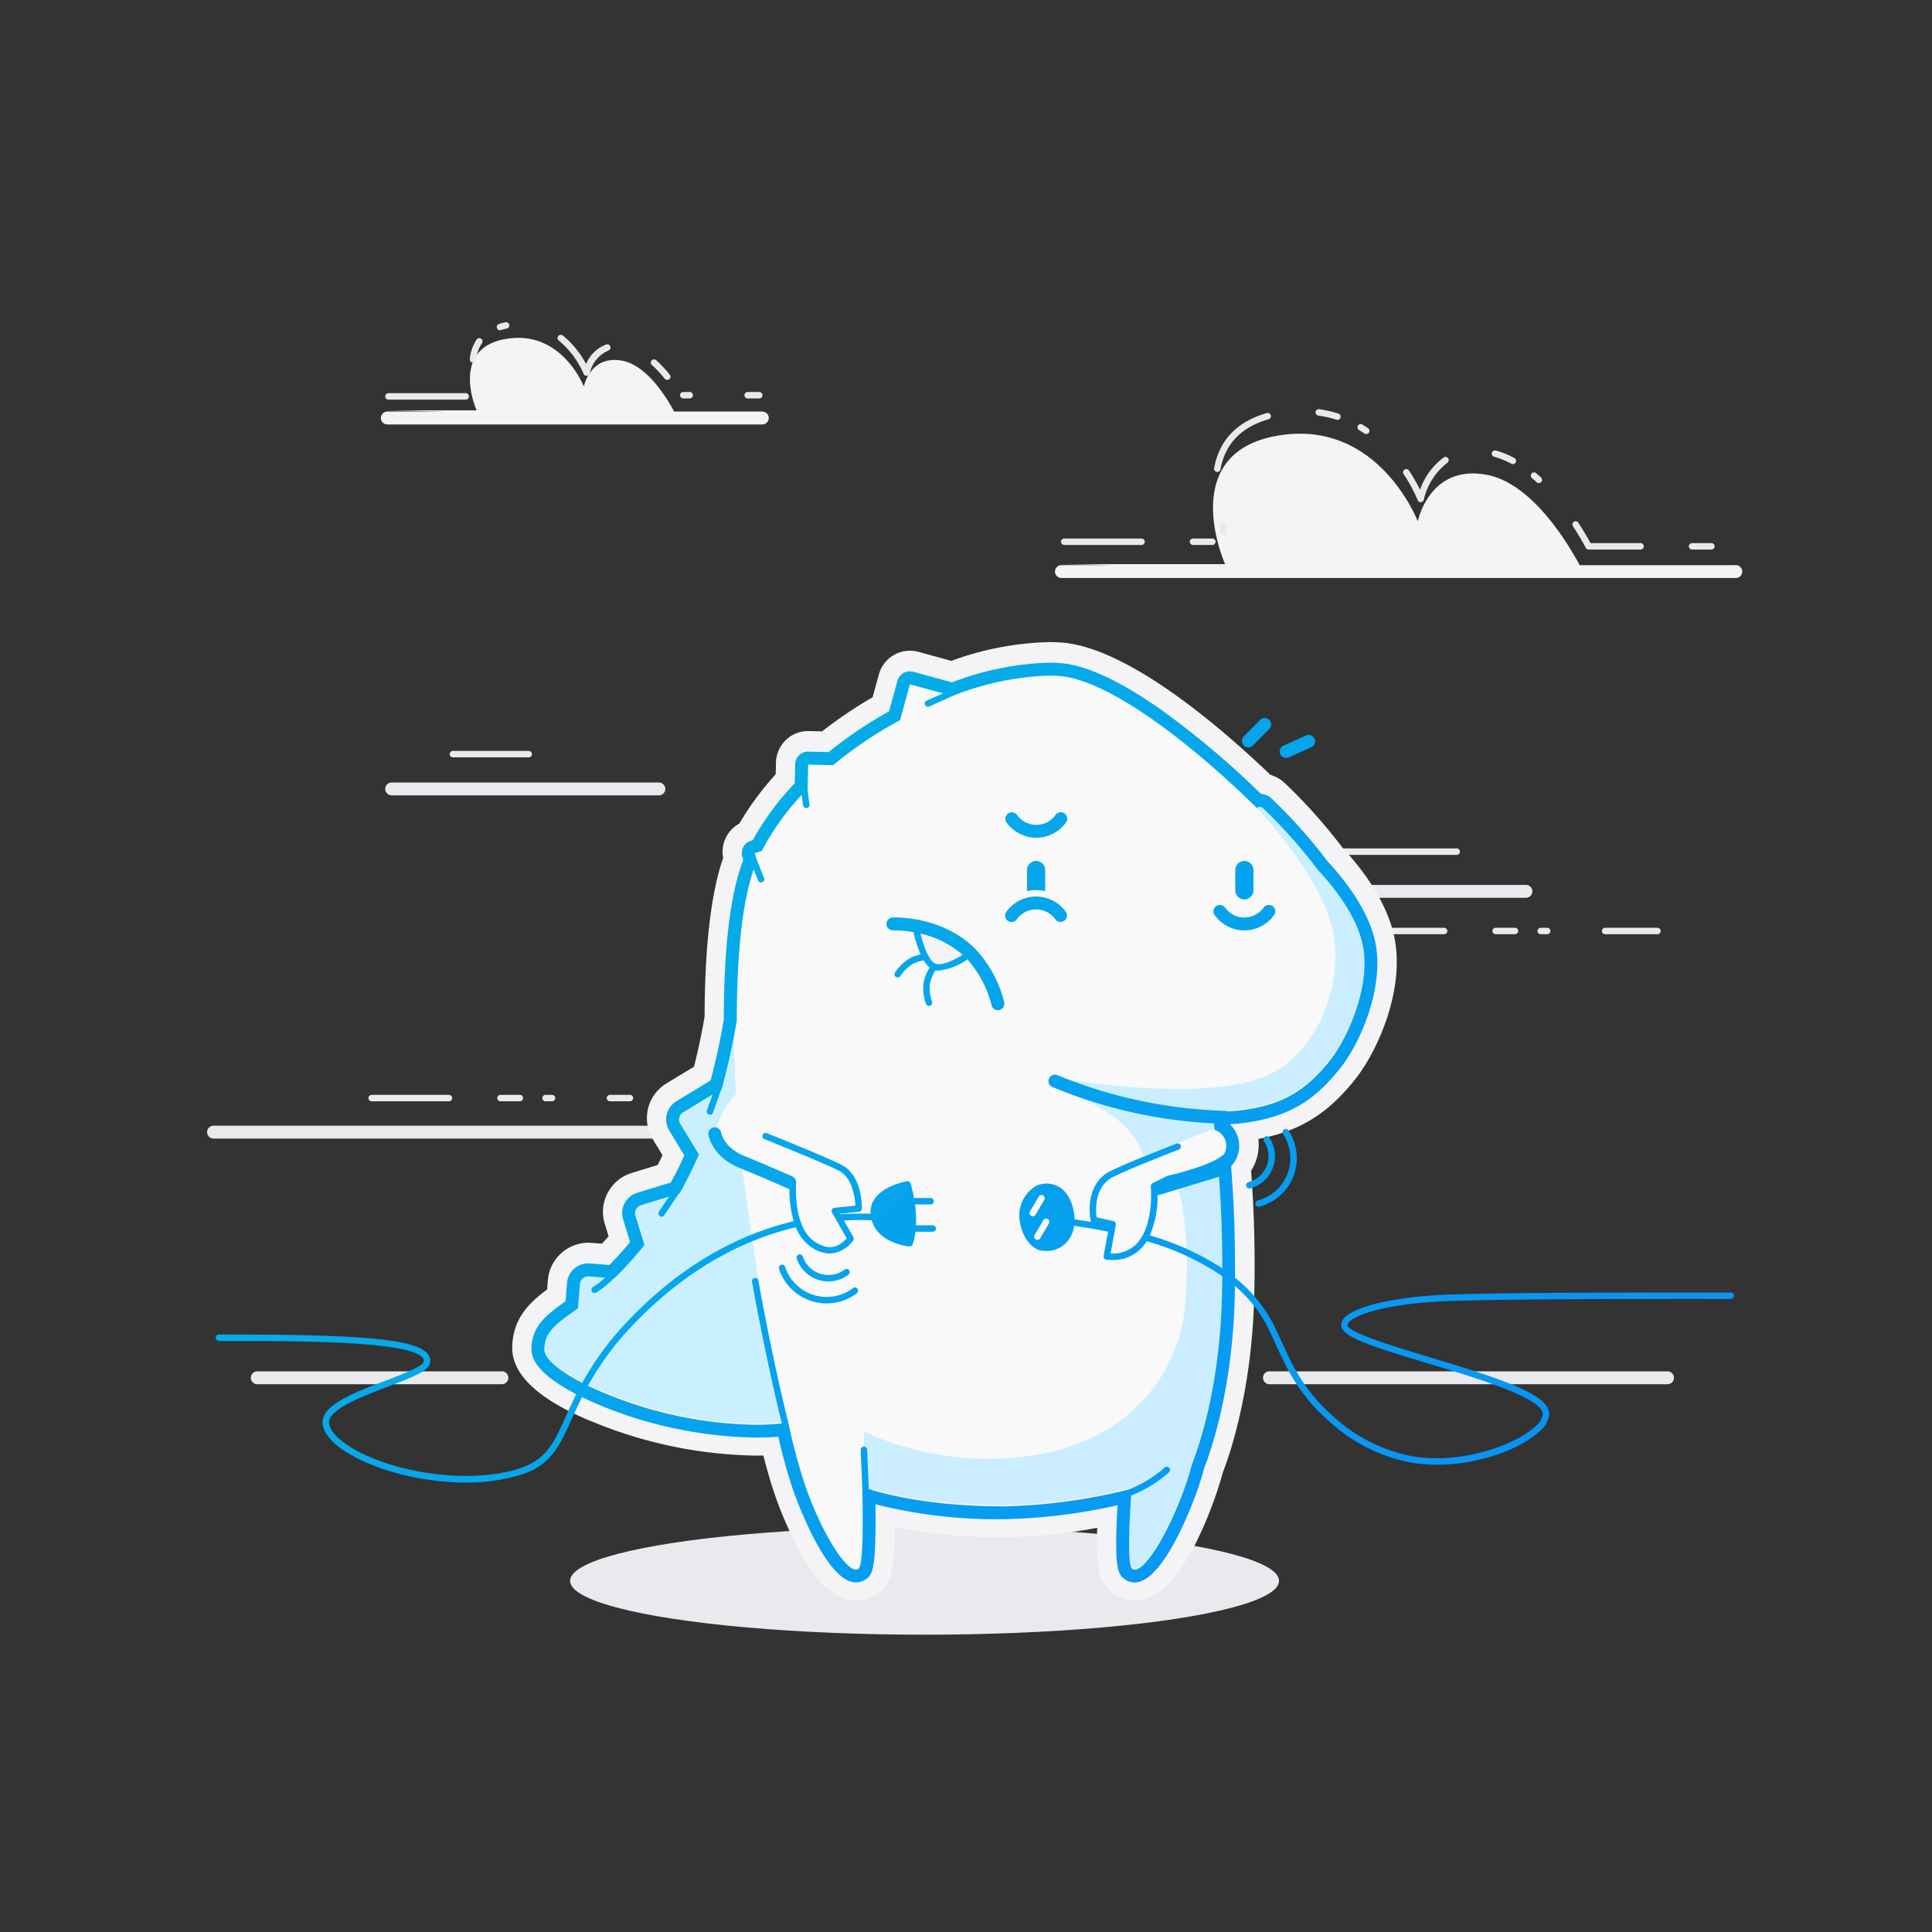 <svg xmlns="http://www.w3.org/2000/svg" width="300" height="300"><rect width="100%" height="100%" fill="#333333" stroke="none"/><defs><linearGradient id="a" x1="-300.021" x2="547.138" y1="-272.736" y2="574.423" gradientUnits="userSpaceOnUse"><stop offset="0" stop-color="#ccfbff"/><stop offset="1" stop-color="#c9e4ff"/></linearGradient><linearGradient id="b" x1="-18.672" x2="279.805" y1="23.78" y2="322.256" gradientUnits="userSpaceOnUse"><stop offset="0" stop-color="#00c8d7"/><stop offset="1" stop-color="#0a84ff"/></linearGradient></defs><path fill="#eaeaee" d="M224.245 144.067h-10.733c.136.343.274.674.41 1h10.323a.5.5 0 0 0 0-1zm2.454-11.821a.5.5 0 0 0-.5-.5h-20.26c.373.357.727.688 1.065 1h19.2a.5.5 0 0 0 .496-.5zm8.546 11.821h-3a.5.5 0 1 0 0 1h3a.5.5 0 0 0 0-1zm5 0h-1a.5.5 0 1 0 0 1h1a.5.5 0 0 0 0-1zm-3.3-6.66h-25.78a12.767 12.767 0 0 1 .862 2h24.918a1 1 0 0 0 0-2zm20.422 6.66h-8.122a.5.5 0 1 0 0 1h8.122a.5.5 0 0 0 0-1z"/><path fill="#f4f4f7" d="M269.53 87.757h-24.236c-2.108-3.9-7.559-12.718-14.4-14.023-8.952-1.707-10.737 7.217-10.737 7.217s-5.949-15.468-21-13.419c-16.878 2.3-8.928 20.065-8.928 20.065h-25.408l8.181.159h-8.184a1 1 0 0 0 0 2H269.53a1 1 0 0 0 0-2zM118.373 63.908h-13.69c-1.129-2.112-4.19-7.156-8.057-7.894-4.978-.949-5.971 4.013-5.971 4.013s-3.309-8.6-11.68-7.462c-9.386 1.278-4.965 11.158-4.965 11.158H59.88l9.471.185h-9.212a1 1 0 0 0 0 2h58.233a1 1 0 1 0 0-2z"/><ellipse cx="143.566" cy="245.472" fill="#eaeaee" rx="55.042" ry="8.362"/><path fill="#eaeaee" d="M102.31 121.507H60.818a1 1 0 0 0 0 2h41.492a1 1 0 1 0 0-2zM70.336 117.6H82.1a.5.5 0 0 0 0-1H70.336a.5.5 0 0 0 0 1zM111.457 174.8h-78.3a1 1 0 0 0 0 2h78.3a1 1 0 1 0 0-2zm-26.742-3.793h1a.5.5 0 0 0 0-1h-1a.5.5 0 0 0 0 1zm10 0h3.1a.5.5 0 0 0 0-1h-3.1a.5.5 0 0 0 0 1zm-17 0h3a.5.5 0 0 0 0-1h-3a.5.5 0 0 0 0 1zm-20 0h12a.5.5 0 0 0 0-1h-12a.5.5 0 0 0 0 1z"/><path fill="#f4f4f7" d="m206.885 62.973.045-.1c-.058.027-.063.059-.045.1z"/><path fill="#eaeaee" d="M77.937 214.941H39.95a1 1 0 1 1 0-2h37.987a1 1 0 1 1 0 2zM258.931 214.941h-61.813a1 1 0 0 1 0-2h61.813a1 1 0 0 1 0 2zM265.745 85.333h-3a.5.5 0 0 1 0-1h3a.5.5 0 0 1 0 1zm-11 0h-8.07a.5.5 0 0 1-.447-.277c-.007-.014-.724-1.425-1.979-3.342a.5.5 0 1 1 .837-.548c.393.6 1.444 2.293 1.888 3.167h7.772a.5.5 0 0 1 0 1zm-66.489-.712h-3a.5.5 0 0 1 0-1h3a.5.5 0 0 1 0 1zm-11 0h-12a.5.5 0 0 1 0-1h12a.5.5 0 0 1 0 1zM190.1 83.13a.5.5 0 0 1-.474-.339c-.1-.29-.2-.615-.31-.971a.5.5 0 1 1 .958-.287c.1.343.2.657.3.937a.5.5 0 0 1-.474.661zm30.5-5.156a.5.5 0 0 1-.467-.32 23.7 23.7 0 0 0-2.182-4.039.5.5 0 0 1 .834-.552 27.291 27.291 0 0 1 1.719 2.982 10.522 10.522 0 0 1 3.679-5.015.5.5 0 0 1 .571.82 10.181 10.181 0 0 0-3.665 5.721.5.5 0 0 1-.448.4zm18.345-2.964a.5.5 0 0 1-.339-.132q-.361-.333-.735-.651a.5.5 0 0 1 .647-.762q.39.331.765.678a.5.5 0 0 1-.339.868zm-49.923-1.725a.47.47 0 0 1-.09-.008.5.5 0 0 1-.4-.581c.792-4.351 3.544-7.229 8.18-8.556a.5.5 0 0 1 .275.962c-4.24 1.212-6.753 3.828-7.472 7.773a.5.5 0 0 1-.499.411zm45.893-1.218a.5.5 0 0 1-.237-.06 12.545 12.545 0 0 0-2.666-1.081.5.5 0 1 1 .261-.966 13.559 13.559 0 0 1 2.88 1.167.5.5 0 0 1-.238.94zM212.146 67.4a.5.5 0 0 1-.28-.086q-.4-.27-.82-.524a.5.5 0 1 1 .516-.856q.444.267.865.552a.5.5 0 0 1-.281.914zm-4.47-2.2a.5.5 0 0 1-.154-.024 16.724 16.724 0 0 0-2.832-.647.5.5 0 0 1 .137-.99 17.6 17.6 0 0 1 3 .686.5.5 0 0 1-.154.976zM72.315 62.052h-12a.5.5 0 0 1 0-1h12a.5.5 0 0 1 0 1zm45.582-.184h-1.8a.5.5 0 0 1 0-1h1.8a.5.5 0 0 1 0 1zm-10.8 0h-1a.5.5 0 0 1 0-1h1a.5.5 0 0 1 0 1zm-3.491-2.881a.5.5 0 0 1-.39-.186 18.484 18.484 0 0 0-2-2.129.5.5 0 0 1 .668-.744A19.433 19.433 0 0 1 104 58.174a.5.5 0 0 1-.389.814zm-12.521-.631a.5.5 0 0 1-.466-.319 13.8 13.8 0 0 0-3.857-5.165.5.5 0 0 1 .623-.782 14.47 14.47 0 0 1 3.624 4.438A5.414 5.414 0 0 1 94.12 53.5a.5.5 0 1 1 .326.945 4.994 4.994 0 0 0-2.867 3.51.5.5 0 0 1-.49.401zm-17.637-2.037h-.051a.5.5 0 0 1-.447-.548 6.454 6.454 0 0 1 1.057-3.036.5.5 0 1 1 .824.566 5.46 5.46 0 0 0-.886 2.571.5.5 0 0 1-.497.447zm4.193-5.039a.5.5 0 0 1-.151-.977 10.27 10.27 0 0 1 1.017-.264.5.5 0 0 1 .2.979 9.033 9.033 0 0 0-.917.237.5.5 0 0 1-.148.025z"/><path fill="#f4f4f7" d="M216.326 144.72c-1.079-4.2-3.73-8.616-7.88-13.117a84.471 84.471 0 0 0-8.921-9.988 5.558 5.558 0 0 0-2.261-1.3c-7.177-6.885-21.972-19.819-32.5-20.546a27.625 27.625 0 0 0-1.889-.063 47.155 47.155 0 0 0-15.147 2.913l-5.114-1.4a5 5 0 0 0-6.142 3.5l-.969 3.545a68.668 68.668 0 0 0-7.844 5.3l-2.052-.048h-.116a5 5 0 0 0-5 4.884l-.042 1.829a45.575 45.575 0 0 0-5.648 7.656 5 5 0 0 0-2.515 5.326c-1.882 5.474-2.848 13.743-2.875 24.633a100.416 100.416 0 0 1-1.646 7.791l-4.279 2.594a6.312 6.312 0 0 0-2.125 8.657l1.516 2.5q-.375.778-.761 1.518l-4.037 1.24a6.312 6.312 0 0 0-4.176 7.877l.6 1.953q-.516.587-1.038 1.143l-1.616-.127a5.926 5.926 0 0 0-.5-.02 6.334 6.334 0 0 0-6.277 5.8l-.115 1.456c-2.741 2.043-5.415 4.547-5.415 9.117 0 6.528 10.272 10.568 13.648 11.9a68.955 68.955 0 0 0 24.224 4.781q.566 0 1.127-.012c.607 2.411 1.208 4.468 1.8 6.144a54.956 54.956 0 0 0 4.745 10.264c1.748 2.839 4.22 6.1 7.845 6.1a5.673 5.673 0 0 0 3.572-1.268c1.746-1.421 2.429-3.072 2.482-10.087a86.865 86.865 0 0 0 16.862 1.533 80.987 80.987 0 0 0 14.53-1.463c-.215 6.82.472 8.55 2.275 10.017a5.672 5.672 0 0 0 3.571 1.268c5.645 0 9.953-8.9 12.573-16.361a52.867 52.867 0 0 0 1.069-3.467c1.432-3.724 4.539-13.353 4.892-27.476.161-6.428 0-12.95-.488-19.419a7.56 7.56 0 0 0 1.131-4.949c6.461-1.2 10.808-3.919 15.1-9.34 3.4-4.308 8-14.308 5.826-22.788z"/><path fill="url(#a)" d="M211.476 145.947c-1.092-4.252-4.261-8.341-6.9-11.168a78.846 78.846 0 0 0-8.482-9.533.649.649 0 0 0-.907.018c-10.173-10.009-23.029-19.987-30.783-20.521-4.534-.313-10.392.808-16.48 3.1l-6.645-1.817-1.521 5.561a63.823 63.823 0 0 0-10.4 7l-3.884-.09-.087 3.744a40.534 40.534 0 0 0-7.123 9.675l-1.083.338.36 1.153c-2.227 5.146-3.144 14.255-3.147 24.842a104.047 104.047 0 0 1-2.33 10.6l-6 3.638a1.452 1.452 0 0 0-.685 1.835l3.021 4.978a54.736 54.736 0 0 1-2.883 5.777l-5.979 1.836a1.305 1.305 0 0 0-.864 1.63l1.394 4.541a51.394 51.394 0 0 1-4.691 5.189l-3.93-.31a1.3 1.3 0 0 0-1.4 1.2l-.3 3.752c-3.258 2.357-5.218 3.541-5.218 6.422 0 4.144 20.8 13.416 37.9 11.39a88.878 88.878 0 0 0 2.615 9.761c2.852 8.125 6.861 14.032 8.287 12.871.675-.549.711-6.554.562-12.73.446.174 8.025 3.054 21.939 3.054a88.332 88.332 0 0 0 19.876-2.718c-.4 5.844-.626 11.816.085 12.394 1.426 1.161 5.418-4.745 8.269-12.871.357-1.018.7-2.159 1.031-3.377 1.276-3.253 4.307-12.338 4.649-26.035a191.885 191.885 0 0 0-.651-21.1 2.592 2.592 0 0 0-.475-4.743 128.961 128.961 0 0 0-.36-2.871 28.465 28.465 0 0 0 4.578-.19c6.147-.82 9.835-2.869 13.728-7.786 2.797-3.536 6.551-12.06 4.914-18.439z"/><path fill="#f9f9fa" d="M193.99 124.155c.033.013.067.031.1.045-9.986-9.641-22.2-18.942-29.683-19.457-4.534-.313-10.392.808-16.48 3.1l-6.645-1.817-1.521 5.561a63.823 63.823 0 0 0-10.4 7l-3.884-.09-.087 3.744a40.534 40.534 0 0 0-7.123 9.675l-1.083.338.36 1.153c-2.227 5.146-3.144 14.255-3.147 24.842a109.944 109.944 0 0 1-.921 4.824c.168-.72.327-1.43.475-2.127.061 3.039.177 6.023.332 8.836-1.014 1.2-4.408 5.548-2.546 8.155a10.876 10.876 0 0 0 3.445 2.858c.069.589.138 1.155.209 1.681 1.015 7.544 4.11 29 6.408 38.3.207-.021.417-.036.623-.061a88.878 88.878 0 0 0 2.615 9.761c2.852 8.125 6.861 14.032 8.287 12.871.675-.549.711-6.554.562-12.73.038.015.145.054.283.1V222.3a46 46 0 0 0 27.634 3.451c15.651-3.043 21.467-14.705 22.172-22.607 1.194-13.372-1.415-19.893-1.415-19.893l6.558-2.852c-.011-.135-.022-.284-.034-.417a2.592 2.592 0 0 0-.475-4.743l-11.158 4.316s-.109-1.739-2.5-4.348c-3.174-3.462-10.521-6.355-11.428-6.7a84.091 84.091 0 0 0 24.884 5.065l-.109-.839c-10.706-.609-24.216-5.348-24.216-5.348s23.783 4.316 33.476-.761c6.847-3.587 11.086-13.369 9.456-21.846-1.731-9.023-13.024-20.623-13.024-20.623z"/><path fill="#f4f4f7" d="m149.523 146.54-5.537-1.957a1 1 0 0 0-1.219 1.406l1.99 3.81a1 1 0 0 0 1.349.423l3.547-1.853a1 1 0 0 0-.13-1.829z"/><g fill="url(#b)"><path d="M268.754 200.7h-.768c-17.152 0-33.29 0-42.937.322-8.333.277-16.774 1.994-16.787 4.736-.008 1.811 4.646 3.3 13.565 5.982 7.387 2.225 17.5 5.271 17.736 7.75a2.9 2.9 0 0 1-1.2 2.046c-2.984 2.772-11.281 5.909-19.089 4.588a25.1 25.1 0 0 1-12.468-6.4c-4.383-3.888-6.191-7.86-7.786-11.364-.619-1.359-1.2-2.643-1.9-3.837a22.145 22.145 0 0 0-5.357-6.126 194.068 194.068 0 0 0-.6-17.308 4.6 4.6 0 0 0-.2-6.523c.75-.036 1.463-.1 2.13-.188 6.749-.9 10.823-3.211 15.032-8.527 3.282-4.146 7.092-13.147 5.287-20.18-1.2-4.662-4.606-9.055-7.29-11.947a80.769 80.769 0 0 0-8.657-9.724 2.62 2.62 0 0 0-1.653-.713 133.306 133.306 0 0 0-15.775-13.264c-6.315-4.414-11.527-6.79-15.492-7.064a24.782 24.782 0 0 0-1.683-.056 45.119 45.119 0 0 0-15.027 3.055l-6.025-1.648a2 2 0 0 0-2.457 1.4l-1.3 4.745a65.633 65.633 0 0 0-9.391 6.332l-3.141-.073h-.047a2 2 0 0 0-2 1.953l-.069 2.965a42.572 42.572 0 0 0-6.522 8.837l-.3.093a2 2 0 0 0-1.312 2.506l.145.465c-1.993 5.12-3.01 13.443-3.023 24.766a102.594 102.594 0 0 1-2.05 9.47L105.03 171a3.309 3.309 0 0 0-1.114 4.538l2.345 3.87a56.333 56.333 0 0 1-2.1 4.209l-5.216 1.6a3.309 3.309 0 0 0-2.189 4.129l1.082 3.524a49.795 49.795 0 0 1-3.217 3.554l-3.023-.238a3.177 3.177 0 0 0-.267-.011 3.318 3.318 0 0 0-3.287 3.043l-.223 2.83c-2.965 2.13-5.3 3.833-5.3 7.5 0 2.65 3.4 5.1 6.95 6.946a89.372 89.372 0 0 0-1.57 3.365c-1.866 4.156-3.1 6.9-7.448 8.232-8.459 2.584-20.437.244-26.315-3.564-1.825-1.182-2.9-2.432-3.041-3.519-.264-2.111 5.188-4.187 9.167-5.7 3.919-1.492 6.152-2.394 6.47-3.56a1.66 1.66 0 0 0-.295-1.493C64.48 207.69 53.977 207.22 34 207.22a.5.5 0 0 0 0 1c12.5 0 29.627 0 31.645 2.642a.661.661 0 0 1 .125.623c-.2.732-3.339 1.928-5.861 2.888-5 1.9-10.165 3.871-9.8 6.761.176 1.405 1.382 2.869 3.489 4.234 4.275 2.77 11.581 4.841 18.68 4.841a29.2 29.2 0 0 0 8.471-1.16c4.784-1.462 6.161-4.531 8.068-8.778a89.007 89.007 0 0 1 1.552-3.326 54.676 54.676 0 0 0 3.9 1.709 65.842 65.842 0 0 0 23.126 4.572c1.177 0 2.336-.042 3.462-.126a80.823 80.823 0 0 0 2.292 8.265c.516 1.469 5.171 14.354 9.759 14.354a2.629 2.629 0 0 0 1.678-.595c.831-.677 1.5-1.223 1.353-11.536a76.69 76.69 0 0 0 19.885 2.308 86.392 86.392 0 0 0 17.71-2.167c-.585 10.114.149 10.711.989 11.395a2.628 2.628 0 0 0 1.677.595c4.572 0 9.226-12.885 9.742-14.354.347-.989.7-2.137 1.046-3.412 1.345-3.458 4.4-12.766 4.747-26.612.014-.552.01-1.108.019-1.662a20.857 20.857 0 0 1 4.507 5.34c.668 1.152 1.242 2.415 1.851 3.751 1.636 3.595 3.491 7.669 8.032 11.7a26.054 26.054 0 0 0 12.965 6.641 24.08 24.08 0 0 0 4.006.325c6.5 0 12.949-2.4 15.93-5.166a3.735 3.735 0 0 0 1.514-2.872c-.274-2.93-7.481-5.313-18.444-8.614-5.427-1.634-12.859-3.872-12.854-5.02.006-1.314 5.643-3.4 15.82-3.742 9.631-.321 25.785-.326 42.9-.321h.768a.5.5 0 0 0 0-1zM204.579 135c2.636 2.827 5.805 6.916 6.9 11.168 1.637 6.379-2.117 14.9-4.918 18.441-3.893 4.918-7.581 6.967-13.728 7.786-.7.093-1.432.142-2.179.172a.988.988 0 0 0-.354-.077 73.652 73.652 0 0 1-26.1-5.54 1 1 0 0 0-.826 1.821 74.46 74.46 0 0 0 25.115 5.664c.039.323.08.659.121 1.021a2.579 2.579 0 0 1 1.39 3.874.484.484 0 0 0-.243.11c-1.838 1.634-8.407 3.132-8.474 3.146a.5.5 0 0 0-.113.041l-2.2 1.1a.5.5 0 0 0-.274.5c.006.061.561 6.134-2.275 8.973a5.1 5.1 0 0 1-3.97 1.438l.82-4.449a.5.5 0 0 0-.383-.579l-2.605-.579c-.139-1-.37-4.182 1.943-5.917.976-.731 8.157-3.579 10.842-4.614a.5.5 0 0 0-.359-.933c-1 .386-9.818 3.8-11.082 4.747-3.262 2.447-2.312 7.043-2.27 7.237a.492.492 0 0 0 .107.2q-1.276-.217-2.6-.406c-.048-1.62-.626-3.782-2.151-4.88a3.922 3.922 0 0 0-3.715-.379.507.507 0 0 0-.086.039 5.413 5.413 0 0 0-2.65 4.454c0 2.46 1.4 5.3 3.473 5.614a5.187 5.187 0 0 0 .772.059 4.147 4.147 0 0 0 2.763-1 4.691 4.691 0 0 0 1.526-2.9q2.748.39 5.267.9l-.694 3.765a.5.5 0 0 0 .444.588q.446.043.87.043a6.04 6.04 0 0 0 4.449-1.735 6.78 6.78 0 0 0 .928-1.172 40.237 40.237 0 0 1 11.732 5.419q-.012 1.546-.051 3.143c-.342 13.7-3.374 22.782-4.649 26.035a48.73 48.73 0 0 1-1.031 3.377c-2.611 7.438-6.177 13.017-7.855 13.017a.639.639 0 0 1-.415-.146c-.669-.545-.51-5.868-.153-11.366a19.327 19.327 0 0 0 5.9-3.617.5.5 0 0 0-.717-.7 18.885 18.885 0 0 1-5.594 3.4 87.371 87.371 0 0 1-19.4 2.607c-11.281 0-18.4-1.892-20.923-2.7l-.26-6.109a.5.5 0 1 0-1 .043l.243 5.714c.149 6.176.113 12.181-.562 12.73a.639.639 0 0 1-.415.146c-1.681 0-5.261-5.579-7.872-13.017a88.882 88.882 0 0 1-2.615-9.761h-.005c-2.551-10.248-4.636-21.971-4.657-22.089a.5.5 0 1 0-.984.175c.021.118 2.091 11.756 4.633 22-1.324.122-2.662.2-4.013.2a63.607 63.607 0 0 1-26.1-6.059 44.608 44.608 0 0 1 6.949-9.4c9.072-9.555 18.343-13.569 25.331-15.21a6.619 6.619 0 0 0 2.526 3.172 5.232 5.232 0 0 0 2.774.9 4.77 4.77 0 0 0 3.579-1.983.5.5 0 0 0 .052-.57l-1.467-2.574q2.151-.118 4.317-.032c1.077 3.689 5.807 4.056 5.858 4.06h.033a.5.5 0 0 0 .464-.314 8.392 8.392 0 0 0 .432-1.968h2.691a.5.5 0 1 0 0-1h-2.606a18.073 18.073 0 0 0-.152-3.239h2.437a.5.5 0 0 0 0-1h-2.593a24.74 24.74 0 0 0-.512-2.243.5.5 0 0 0-.564-.359 11.053 11.053 0 0 0-3 1.03c-1.867.989-2.77 2.376-2.658 4.025a46.151 46.151 0 0 0-4.689.068l-.048-.084 2.933-.3a.5.5 0 0 0 .449-.484c.005-.2.1-4.931-2.952-6.689-1.677-.968-11.4-4.872-11.818-5.037a.5.5 0 0 0-.372.928c.1.041 10.074 4.043 11.69 4.976 2.05 1.183 2.388 4.223 2.442 5.359l-3.237.333a.5.5 0 0 0-.383.745l2.271 3.988c-1.076 1.186-2.506 2.067-4.831.615-3.425-2.138-3.069-8.563-3.019-9.262 0-.022.005-.044 0-.066v-.007a.5.5 0 0 0-.052-.266.985.985 0 0 0-.548-.63c-.037-.016-3.859-1.7-7.521-3.205-3.062-1.261-3.5-3.464-3.524-3.584a1 1 0 0 0-1.975.313c.021.138.568 3.4 4.738 5.121 3.645 1.5 7.452 3.176 7.488 3.191.056.024.2.091.35.158a17.069 17.069 0 0 0 .664 4.966c-7.122 1.693-16.53 5.791-25.719 15.47a45.518 45.518 0 0 0-7.118 9.64c-3.625-1.887-5.88-3.8-5.88-5.166 0-2.882 1.96-4.065 5.218-6.422l.3-3.752a1.306 1.306 0 0 1 1.293-1.2h.11l2.534.2a15.544 15.544 0 0 1-1.922 1.463.5.5 0 0 0 .545.839 15.693 15.693 0 0 0 2.715-2.2h.058a51.394 51.394 0 0 0 4.691-5.189l-1.394-4.541a1.305 1.305 0 0 1 .864-1.63l4.352-1.336-1.57 2.34a.5.5 0 1 0 .83.558l2.256-3.363.111-.034a59.576 59.576 0 0 0 3-6.032l-2.884-4.76a1.305 1.305 0 0 1 .439-1.792l4.593-2.784-.9 2.5a.5.5 0 0 0 .941.338l1.316-3.665.051-.031c.038-.137.069-.27.106-.406l.078-.218a.5.5 0 0 0 .027-.185 105.18 105.18 0 0 0 2.119-9.789c0-9.717.779-18.179 2.627-23.484l.683 1.709a.5.5 0 0 0 .929-.371l-1.144-2.862-.308-.986 1.083-.338a39.766 39.766 0 0 1 6.223-8.725 12.852 12.852 0 0 0 .241 1.72.5.5 0 0 0 .629.315.5.5 0 0 0 .32-.631 24.71 24.71 0 0 1-.287-2.484l.084-3.613 3.884.09a63.833 63.833 0 0 1 10.4-7l1.521-5.561 5.138 1.405-2.527 1.118a.5.5 0 1 0 .409.912l3.7-1.659a44.04 44.04 0 0 1 14.851-3.124q.8 0 1.545.052c7.754.535 20.609 10.512 30.783 20.521a.655.655 0 0 1 .465-.193.639.639 0 0 1 .442.176m0 0a78.848 78.848 0 0 1 8.484 9.535m-14.79 61.935a42.035 42.035 0 0 0-11.248-5.1 15.357 15.357 0 0 0 1.207-6.3.955.955 0 0 0 .1.016.989.989 0 0 0 .292-.044l9.149-2.784c.288 4.005.511 8.839.5 14.208z"/><path d="M193.225 139.669a1.412 1.412 0 0 0 1.41-1.41V135.1a1.41 1.41 0 0 0-2.821 0v3.162a1.412 1.412 0 0 0 1.411 1.407zM193.225 144.475a5.736 5.736 0 0 0 4.644-2.413 1 1 0 1 0-1.679-1.088 3.76 3.76 0 0 1-2.965 1.5 3.71 3.71 0 0 1-2.969-1.506 1 1 0 0 0-1.675 1.094 5.736 5.736 0 0 0 4.644 2.413zM163.852 142.719a1 1 0 0 0 1.674-1.094 5.674 5.674 0 0 0-9.286 0 1 1 0 0 0 1.674 1.095 3.679 3.679 0 0 1 5.938 0zM159.473 135.1v3.162c0 .036.008.07.011.106a6.569 6.569 0 0 1 2.8 0c0-.036.011-.07.011-.106V135.1a1.41 1.41 0 1 0-2.821 0zM160.912 130.086a5.733 5.733 0 0 0 4.643-2.412 1 1 0 0 0-1.674-1.095 3.679 3.679 0 0 1-5.937 0 1 1 0 0 0-1.674 1.094 5.733 5.733 0 0 0 4.642 2.413zM155.934 155.646a18.515 18.515 0 0 0-4.51-8.323c-5.144-5.145-12.507-4.867-12.817-4.857a1 1 0 0 0 .089 2 16.68 16.68 0 0 1 3.159.279 18.431 18.431 0 0 0 1.1 3.47 6.118 6.118 0 0 0-1.562.513 7.174 7.174 0 0 0-2.41 2.27.5.5 0 1 0 .84.542 6.254 6.254 0 0 1 2.014-1.917 5.319 5.319 0 0 1 1.6-.478 4.113 4.113 0 0 0 .928 1.091 6.669 6.669 0 0 0-.955 2.347 7.171 7.171 0 0 0 .372 3.29.5.5 0 0 0 .469.326.494.494 0 0 0 .174-.031.5.5 0 0 0 .295-.643 6.214 6.214 0 0 1-.326-2.76 5.734 5.734 0 0 1 .894-2.1 2.673 2.673 0 0 0 .474.054 9.686 9.686 0 0 0 4.458-1.746 16.947 16.947 0 0 1 3.75 7.1 1 1 0 0 0 1.956-.42zm-10.821-6.082c-1.027-.642-1.8-3.029-2.178-4.592a15.045 15.045 0 0 1 6.547 3.285c-1.517.943-3.507 1.843-4.37 1.307zM193.839 116.06a1 1 0 0 0 .71-.3l2.533-2.554a1 1 0 1 0-1.42-1.408l-2.533 2.554a1 1 0 0 0 .71 1.7zM199.708 117.691a1 1 0 0 0 .409-.088l3.512-1.576a1 1 0 0 0-.818-1.825l-3.512 1.576a1 1 0 0 0 .41 1.913zM193.882 183.558a.5.5 0 0 0 .106.988.487.487 0 0 0 .105-.011 5.176 5.176 0 0 0 3-7.9.5.5 0 0 0-.807.591 4.178 4.178 0 0 1-2.41 6.327z"/><path d="M195.435 187.387a.487.487 0 0 0 .105-.011 7.781 7.781 0 0 0 4.512-11.856.5.5 0 1 0-.807.591 6.884 6.884 0 0 1 .676 6.146 6.8 6.8 0 0 1-4.593 4.142.5.5 0 0 0 .105.989zM127.087 198.745a5.134 5.134 0 0 0 1.54.239 5.254 5.254 0 0 0 3.143-1.063.5.5 0 0 0-.637-.771 4.178 4.178 0 0 1-6.463-2.021.5.5 0 0 0-.962.271 5.206 5.206 0 0 0 3.379 3.345z"/><path d="M132.43 200.03a6.783 6.783 0 0 1-10.508-3.284.5.5 0 0 0-.963.27 7.773 7.773 0 0 0 12.108 3.785.5.5 0 0 0-.638-.771z"/></g><g fill="#f9f9fa"><path d="M160.366 188.859a.5.5 0 0 1-.43-.754l1.345-2.283a.5.5 0 1 1 .861.508l-1.345 2.283a.5.5 0 0 1-.431.246zM161.086 192.527a.5.5 0 0 1-.43-.754l1.344-2.282a.5.5 0 1 1 .861.508l-1.345 2.282a.5.5 0 0 1-.43.246z"/></g></svg>